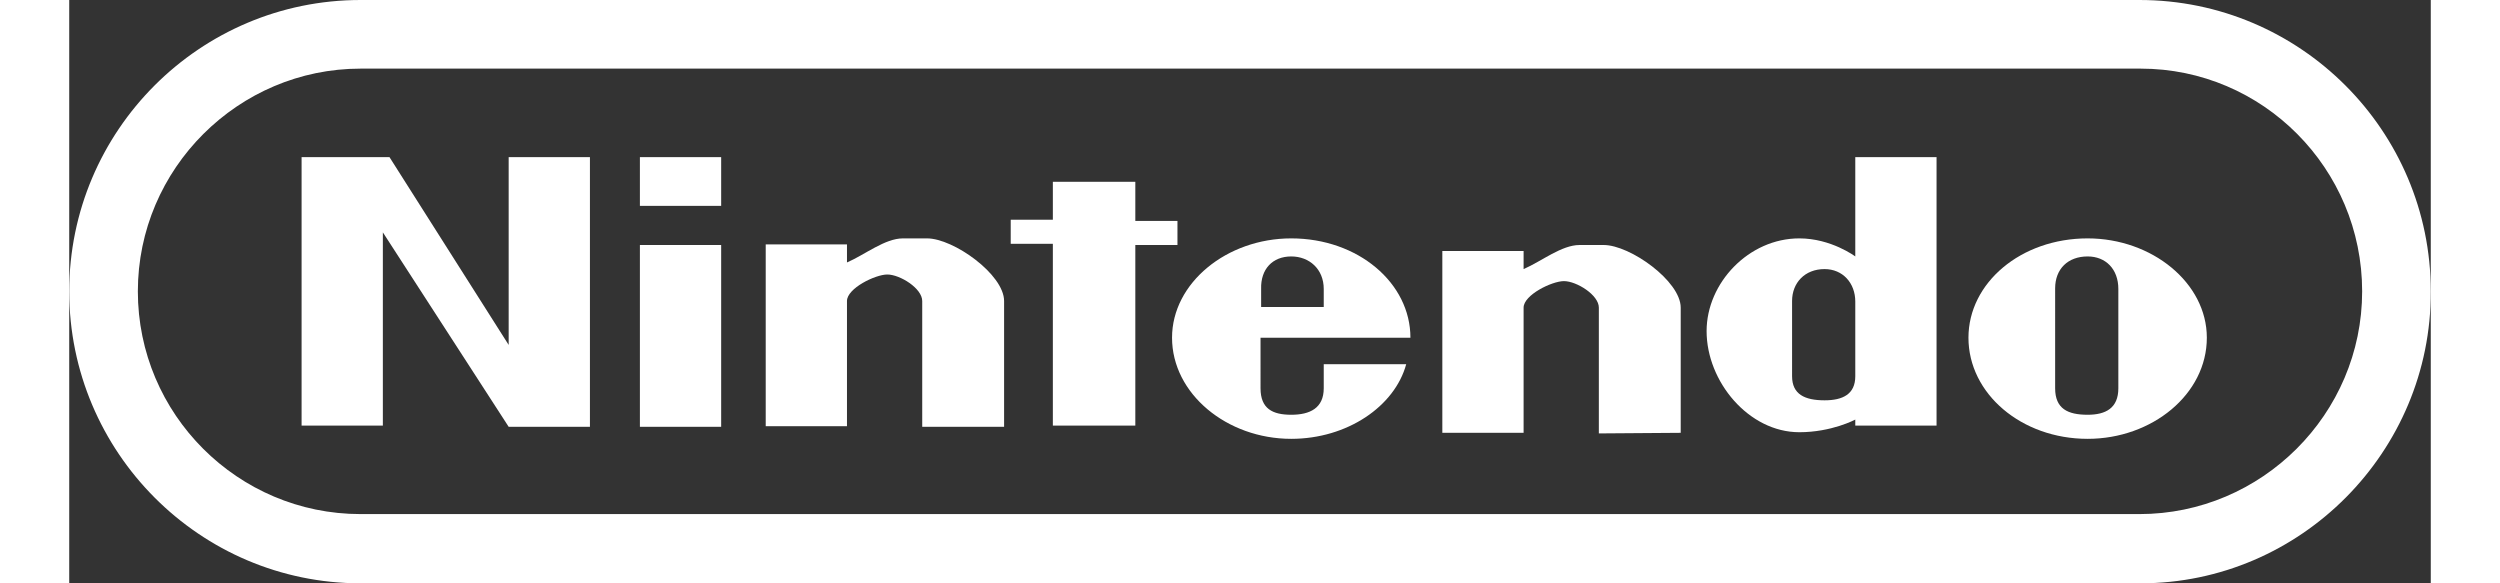 <?xml version="1.0" encoding="UTF-8" standalone="no"?>
<!-- Generator: Adobe Illustrator 21.1.0, SVG Export Plug-In . SVG Version: 6.00 Build 0)  -->

<svg
   xmlns:dc="http://purl.org/dc/elements/1.1/"
   xmlns:cc="http://creativecommons.org/ns#"
   xmlns:rdf="http://www.w3.org/1999/02/22-rdf-syntax-ns#"
   xmlns:svg="http://www.w3.org/2000/svg"
   xmlns="http://www.w3.org/2000/svg"
   xmlns:sodipodi="http://sodipodi.sourceforge.net/DTD/sodipodi-0.dtd"
   xmlns:inkscape="http://www.inkscape.org/namespaces/inkscape"
   version="1.0"
   id="Capa_1"
   x="0px"
   y="0px"
   width="415.3"
   height="96.9"
   viewBox="0 0 392.3 96.9"
   enable-background="new 0 0 408.7 169.1"
   xml:space="preserve"
   sodipodi:docname="nes.svg"
   inkscape:version="0.92.2 (unknown)"><rect x="0" y="0" width="392.3" height="96.9" fill="#333333" stroke="none"/><defs
     id="defs200" /><sodipodi:namedview
     pagecolor="#ffffff"
     bordercolor="#666666"
     borderopacity="1"
     objecttolerance="10"
     gridtolerance="10"
     guidetolerance="10"
     inkscape:pageopacity="0"
     inkscape:pageshadow="2"
     inkscape:window-width="698"
     inkscape:window-height="480"
     id="namedview198"
     showgrid="false"
     fit-margin-top="0"
     fit-margin-left="0"
     fit-margin-right="0"
     fit-margin-bottom="0"
     inkscape:zoom="0.6679716"
     inkscape:cx="244.80477"
     inkscape:cy="48.449997"
     inkscape:window-x="0"
     inkscape:window-y="0"
     inkscape:window-maximized="0"
     inkscape:current-layer="g195"
     inkscape:pagecheckerboard="true" /><g
     id="g195"
     transform="translate(-8.2,-36.1)"><path
       d="M 352.3,133 H 56.6 C 29.9,133 8.2,111.2 8.2,84.5 8.2,57.8 29.9,36.1 56.6,36.1 h 295.5 c 26.7,0 48.4,21.7 48.4,48.4 0.1,26.6 -21.6,48.5 -48.2,48.5 z M 56.6,47.5 c -20.3,0 -37,16.6 -37,37 0,20.4 16.6,37 37,37 h 295.5 c 20.3,0 37,-16.6 37,-37 0,-20.4 -16.5,-37 -36.8,-37 z"
       id="path173"
       inkscape:connector-curvature="0"
       style="fill:#ffffff" /><path
       d="M 94.7,107 V 62.2 H 81.2 V 93.4 L 61.4,62.2 H 46.8 v 44.6 H 60.3 V 74.7 L 81.2,107 Z"
       id="path175"
       inkscape:connector-curvature="0"
       style="fill:#ffffff" /><path
       d="M 116.5,107 V 76.8 H 103 V 107 Z"
       id="path177"
       inkscape:connector-curvature="0"
       style="fill:#ffffff" /><path
       d="M 116.5,70.3 V 62.2 H 103 v 8.1 z"
       id="path179"
       inkscape:connector-curvature="0"
       style="fill:#ffffff" /><path
       id="_x33_162"
       d="M 163.5,107 V 86.1 c 0,-4.4 -8.4,-10.4 -12.8,-10.4 h -4 c -3,0 -6.3,2.7 -9.3,4 v -3 h -13.5 v 30.2 h 13.5 V 86.1 c 0,-2.1 4.7,-4.4 6.7,-4.4 2.1,0 5.8,2.3 5.8,4.4 V 107 Z"
       inkscape:connector-curvature="0"
       style="fill:#ffffff" /><path
       id="_x33_162_1_"
       d="M 275.9,108 V 87.2 c 0,-4.4 -8.4,-10.4 -12.8,-10.4 h -4 c -3,0 -6.3,2.7 -9.3,4 v -3 H 236.3 V 108 h 13.5 V 87.2 c 0,-2.1 4.7,-4.4 6.7,-4.4 2.1,0 5.8,2.3 5.8,4.4 v 20.9 z"
       inkscape:connector-curvature="0"
       style="fill:#ffffff" /><path
       d="M 185.3,107 V 76.8 h 7 v -4 h -7 v -6.5 h -13.7 v 6.3 h -7 v 4 h 7 v 30.2 h 13.7 z"
       id="path183"
       inkscape:connector-curvature="0"
       style="fill:#ffffff" /><path
       d="m 211.2,75.7 c -10.7,0 -19.8,7.4 -19.8,16.5 0,9.3 9.1,16.8 19.8,16.8 9.3,0 17.2,-5.4 19.1,-12.4 h -13.7 v 4 c 0,3.3 -2.3,4.4 -5.4,4.4 -3.1,0 -5.1,-1 -5.1,-4.4 V 92.2 H 231 c 0,-9.1 -8.7,-16.5 -19.8,-16.5 z m 0,3 c 3,0 5.4,2.1 5.4,5.4 v 3 h -10.4 v -3 c -0.1,-3.3 1.9,-5.4 5,-5.4 z"
       id="path185"
       inkscape:connector-curvature="0"
       style="fill:#ffffff" /><path
       d="m 343.5,75.7 c -11.1,0 -19.8,7.4 -19.8,16.5 0,9.3 8.8,16.8 19.8,16.8 10.7,0 19.8,-7.4 19.8,-16.8 0,-9.1 -9.1,-16.5 -19.8,-16.5 z m 0,3 c 3,0 5.1,2.1 5.1,5.4 v 16.5 c 0,3.3 -2.1,4.4 -5.1,4.4 -3.3,0 -5.4,-1 -5.4,-4.4 V 84 c 0,-3.2 2.1,-5.3 5.4,-5.3 z"
       id="path187"
       inkscape:connector-curvature="0"
       style="fill:#ffffff" /><path
       d="m 304.9,62.2 v 16.5 c 0,0 -4,-3 -9.3,-3 -8.4,0 -15.4,7.4 -15.4,15.4 0,8.4 7,16.8 15.4,16.8 5.4,0 9.3,-2.1 9.3,-2.1 v 1 h 13.5 V 62.2 Z m -5.1,18.6 c 3,0 5.1,2.3 5.1,5.4 v 12.4 c 0,3 -2.1,4 -5.1,4 -3.3,0 -5.4,-1 -5.4,-4 V 86.1 c 0,-3 2.1,-5.3 5.4,-5.3 z"
       id="path189"
       inkscape:connector-curvature="0"
       style="fill:#ffffff" /></g></svg>
